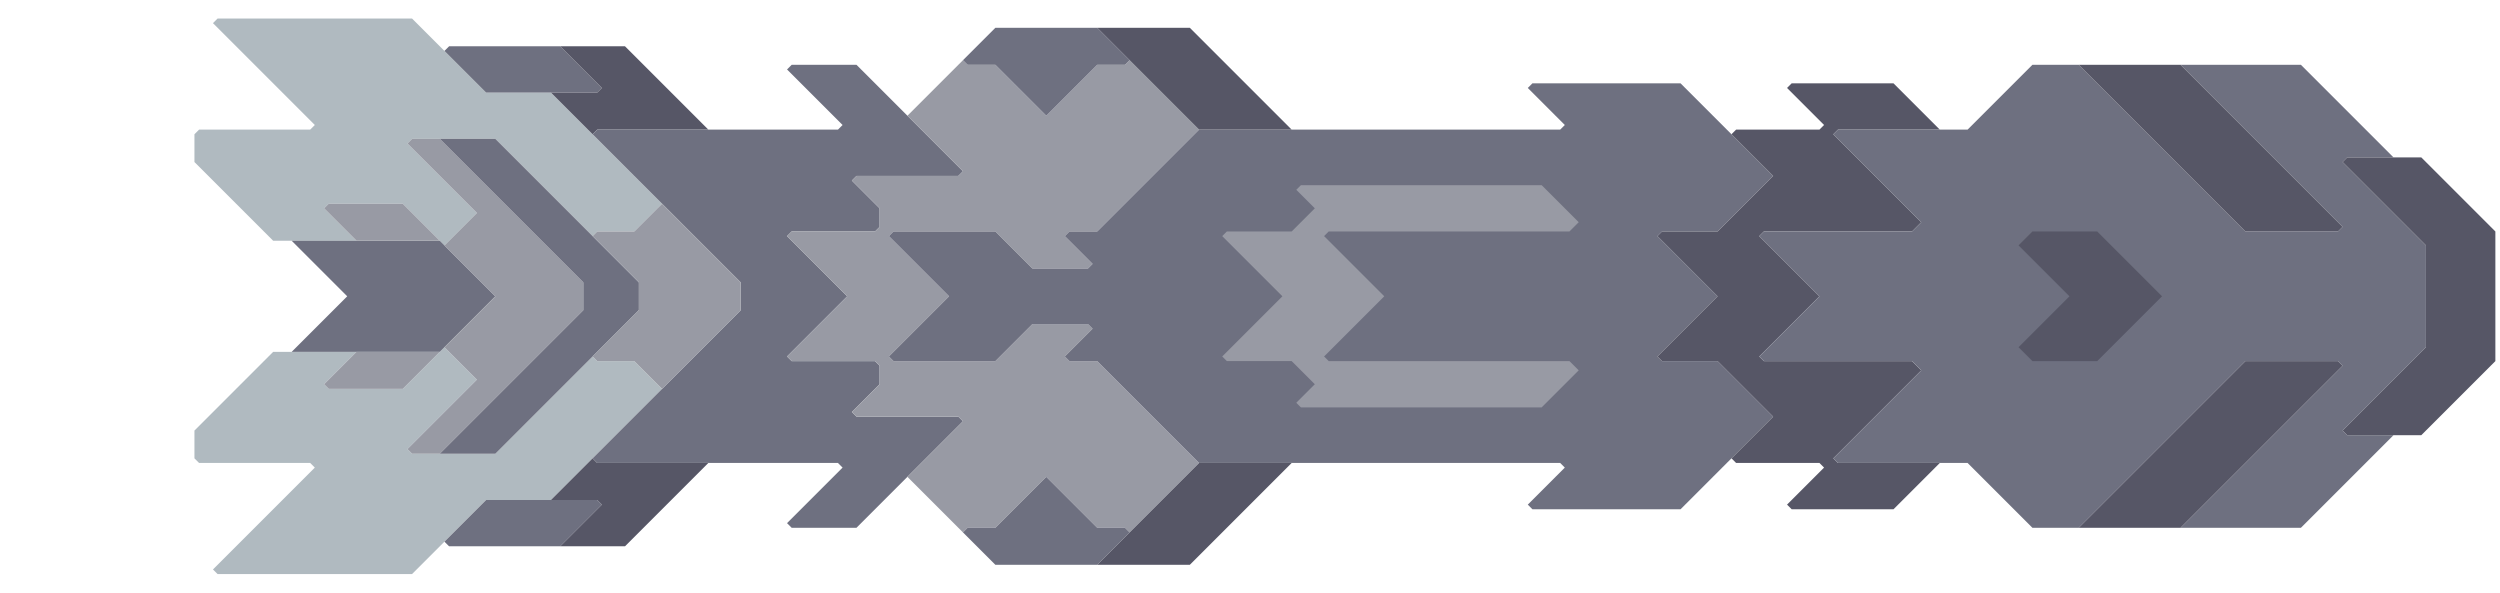 <svg xmlns="http://www.w3.org/2000/svg" width="270" height="64" style="fill-opacity:1;color-rendering:auto;color-interpolation:auto;text-rendering:auto;stroke:#000;stroke-linecap:square;stroke-miterlimit:10;shape-rendering:auto;stroke-opacity:1;fill:#000;stroke-dasharray:none;font-weight:400;stroke-width:1;font-family:&quot;Dialog&quot;;font-style:normal;stroke-linejoin:miter;font-size:12px;stroke-dashoffset:0;image-rendering:auto">
    <g style="stroke-linecap:round;fill:#b0bac0;stroke:#b0bac0">
        <path stroke="none" d="M21 17.5v-3l.5-.5h12l.5-.5-11-11 .5-.5h21l8 8h7l12 12-3 3h-4l-.5.5L53.5 15h-9l-.5.5 7.5 7.5-3.5 3.5-4.5-4.5h-8l-.5.5 3.5 3.5h-9Z" style="stroke:none"/>
    </g>
    <g stroke="none" style="stroke-linecap:round;fill:#b0bac0;stroke:#b0bac0">
        <path d="m21.5 50-.5-.5v-3l8.5-8.5h9L35 41.5l.5.5h8l4.5-4.5 3.5 3.5-7.5 7.5.5.5h9L64 38.5l.5.5h4l3 3-12 12h-7l-8 8h-21l-.5-.5 11-11-.5-.5Z" style="stroke:none"/>
        <path d="M31.5 26h16l6 6-6 6h-16l6-6Z" style="fill:#6e7080;stroke:none"/>
        <path d="m35 22.5.5-.5h8l4 4h-9Zm.5 19.5-.5-.5 3.5-3.5h9l-4 4Z" style="fill:#989aa4;stroke:none"/>
        <path d="m44 15.5.5-.5h3L63 30.5v3L47.5 49h-3l-.5-.5 7.5-7.5-3.5-3.5 5.5-5.5-5.5-5.5 3.5-3.5Z" style="fill:#989aa4;stroke:none"/>
        <path d="m48 5.5.5-.5h12L65 9.5l-.5.5h-12Zm-.5 9.5h6L69 30.5v3L53.5 49h-6L63 33.5v-3Zm1 44-.5-.5 4.5-4.5h12l.5.5-4.5 4.5Z" style="fill:#6e7080;stroke:none"/>
        <path d="M59.5 10h5l.5-.5L60.5 5h7l9 9h-12l-.5.5Zm0 44 4.5-4.5.5.5h12l-9 9h-7l4.5-4.5-.5-.5Z" style="fill:#565666;stroke:none"/>
        <path d="m64 14.5.5-.5h26l.5-.5-6-6 .5-.5h7L104 18.5l-.5.5h-11l-.5.5 3 3v2l-.5.5h-9l-.5.5 6.5 6.5-6.5 6.5.5.5h9l.5.5v2l-3 3 .5.5h11l.5.5L92.5 57h-7l-.5-.5 6-6-.5-.5h-26l-.5-.5 16-16v-3Z" style="fill:#6e7080;stroke:none"/>
        <path d="m64 25.5.5-.5h4l3-3 8.5 8.5v3L71.5 42l-3-3h-4l-.5-.5 5-5v-3Zm21 0 .5-.5h9l.5-.5v-2l-3-3 .5-.5h11l.5-.5-6-6 6-6 .5.5h3l5.5 5.5 5.5-5.5h3l.5-.5 7.5 7.5-11 11h-3l-.5.5 3 3-.5.5h-6l-4-4h-11l-.5.5 6.5 6.5-6.5 6.5.5.5h11l4-4h6l.5.5-3 3 .5.5h3l11 11-7.5 7.5-.5-.5h-3l-5.5-5.5-5.5 5.5h-3l-.5.5-6-6 6-6-.5-.5h-11l-.5-.5 3-3v-2l-.5-.5h-9l-.5-.5 6.5-6.5Z" style="fill:#989aa4;stroke:none"/>
        <path d="m96 25.5.5-.5h11l4 4h6l.5-.5-3-3 .5-.5h3l11-11h39l.5-.5-4-4 .5-.5h16l10 10-6 6h-6l-.5.5 6.5 6.5-6.5 6.5.5.5h6l6 6-10 10h-16l-.5-.5 4-4-.5-.5h-39l-11-11h-3l-.5-.5 3-3-.5-.5h-6l-4 4h-11l-.5-.5 6.5-6.5ZM104.5 7l-.5-.5 3.5-3.5h11l3.5 3.5-.5.5h-3l-5.5 5.5-5.5-5.5Zm-.5 50.5.5-.5h3l5.5-5.5 5.5 5.5h3l.5.5-3.5 3.5h-11Z" style="fill:#6e7080;stroke:none"/>
        <path d="M118.5 3h10l11 11h-10Zm0 58 11-11h10l-11 11Z" style="fill:#565666;stroke:none"/>
        <path d="m132 25.5 6.5 6.5-6.5 6.5.5.5h7l2.5 2.5-2 2 .5.5h26l4-4-1-1h-26l-.5-.5 6.5-6.5-6.5-6.5.5-.5h26l1-1-4-4h-26l-.5.5 2 2-2.5 2.5h-7Z" style="fill:#6e7080;stroke:none"/>
        <path d="m132 25.5.5-.5h7l2.5-2.5-2-2 .5-.5h26l4 4-1 1h-26l-.5.5 6.5 6.5-6.5 6.5.5.5h26l1 1-4 4h-26l-.5-.5 2-2-2.5-2.5h-7l-.5-.5 6.5-6.5Z" style="fill:#989aa4;stroke:none"/>
        <path d="m179 25.5.5-.5h6l6-6-4.5-4.5.5-.5h9l.5-.5-4-4 .5-.5h11l5 5h-11l-.5.5 9.5 9.5-1 1h-16l-.5.5 6.5 6.5-6.5 6.5.5.5h16l1 1-9.5 9.5.5.5h11l-5 5h-11l-.5-.5 4-4-.5-.5h-9l-.5-.5 4.5-4.5-6-6h-6l-.5-.5 6.5-6.5Z" style="fill:#565666;stroke:none"/>
        <path d="m190 25.5.5-.5h16l1-1-9.5-9.5.5-.5h14l7-7h5l18 18h10l.5-.5L235.5 7h13l10 10h-5l-.5.5 9 9v11l-9 9 .5.5h5l-10 10h-13L253 39.5l-.5-.5h-10l-18 18h-5l-7-7h-14l-.5-.5 9.5-9.5-1-1h-16l-.5-.5 6.5-6.5Z" style="fill:#6e7080;stroke:none"/>
        <path d="m218 26.5 5.5 5.5-5.5 5.5 1.5 1.5h7l7-7-7-7h-7Z" style="fill:#6e7080;stroke:none"/>
        <path d="m218 26.5 1.5-1.5h7l7 7-7 7h-7l-1.5-1.5 5.5-5.5ZM224.5 7h11L253 24.5l-.5.5h-10Zm0 50 18-18h10l.5.5L235.5 57ZM253 17.5l.5-.5h8l8 8v14l-8 8h-8l-.5-.5 9-9v-11Z" style="fill:#565666;stroke:none"/>
    </g>
</svg>
